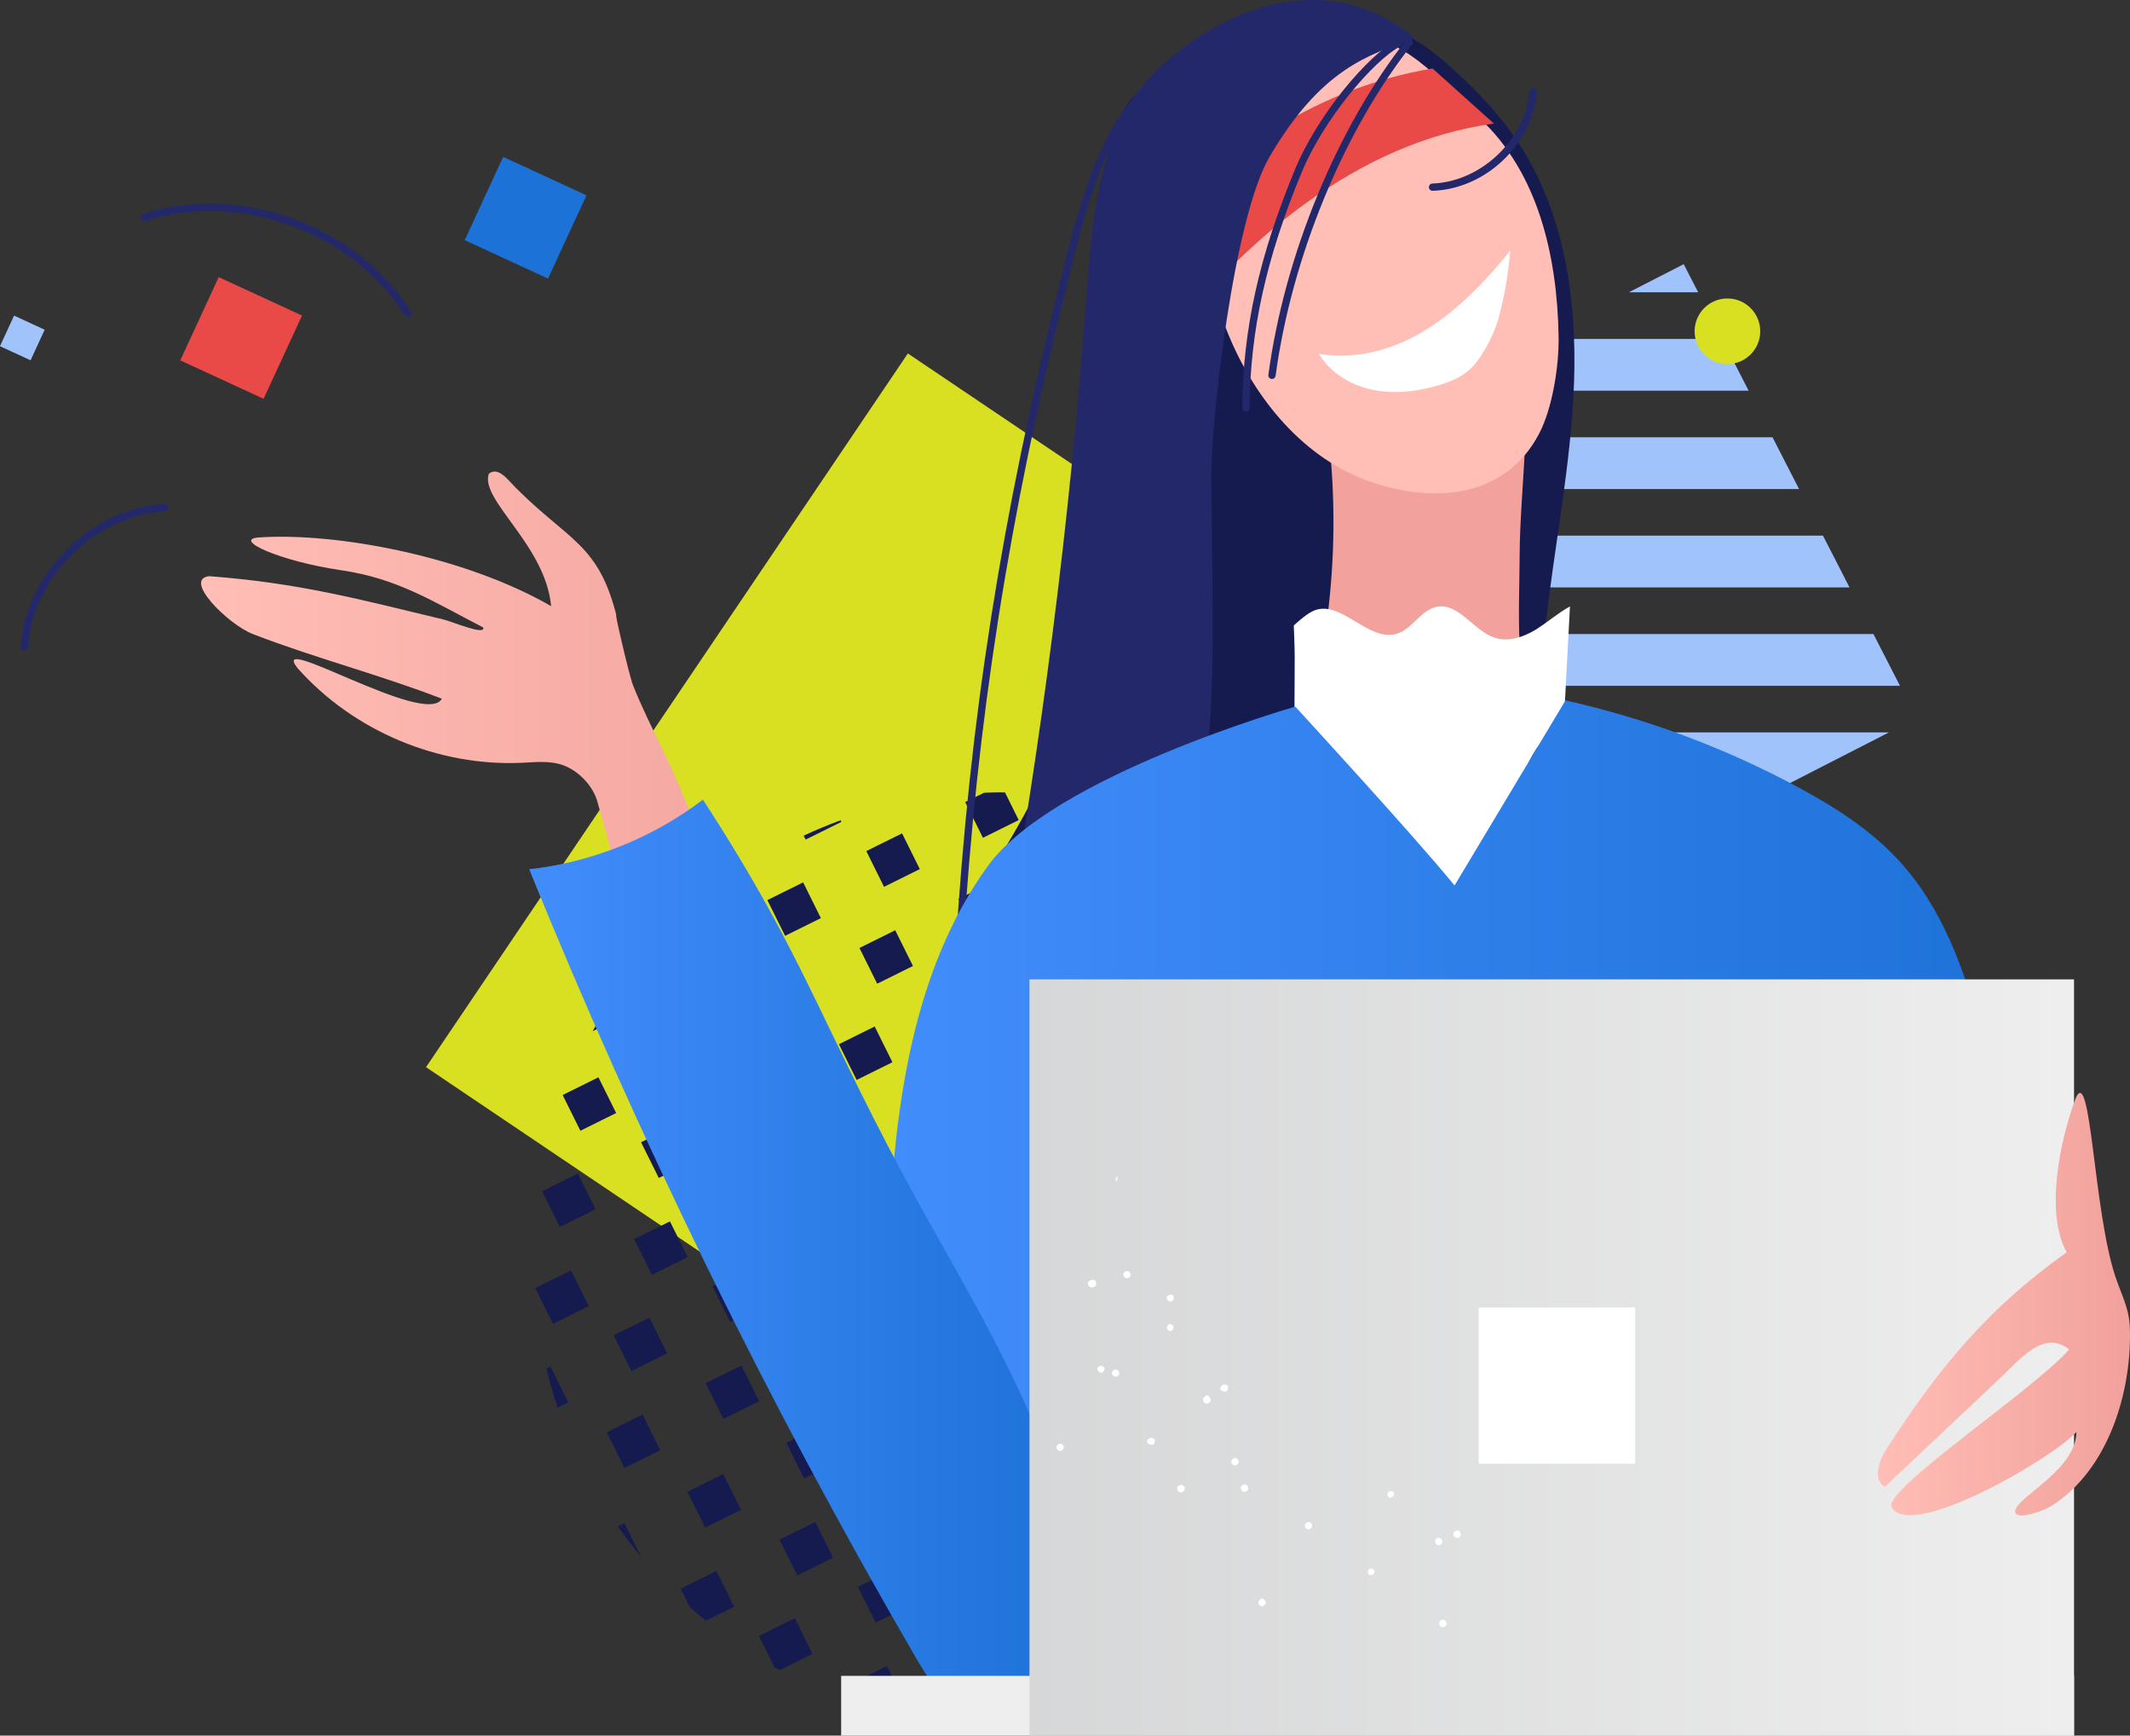 <?xml version="1.0" encoding="UTF-8"?><svg version="1.1" id="Layer_1" xmlns="http://www.w3.org/2000/svg" xmlns:xlink="http://www.w3.org/1999/xlink" x="0px" y="0px" width="400px" height="326px" viewBox="0 0 400 326" enable-background="new 0 0 400 326" xml:space="preserve">
<rect x="0" y="0" width="400" height="326" fill="#333333" stroke="none"/>
<polygon fill="#D9E021" points="294.412,149.934 203.928,283.993 80.005,200.451 170.489,66.392 "/>
<rect x="1.035" y="60.319" transform="matrix(0.908 0.419 -0.419 0.908 26.979 4.079)" fill="#A1C3FC" width="6.328" height="6.326"/>
<g>
	<path fill="#151A4F" d="M105.663,205.681l0.029,0.058c0.011-0.03,0.024-0.059,0.036-0.089L105.663,205.681z"/>
	<path fill="#151A4F" d="M139.356,163.431c-0.356,0.236-0.71,0.474-1.062,0.715l1.137-0.562L139.356,163.431z"/>
	<path fill="#151A4F" d="M158.01,154.376l-0.146-0.296c-2.364,0.859-4.672,1.83-6.936,2.881l0.368,0.743L158.01,154.376z"/>
	<path fill="#151A4F" d="M115.226,187.3c-1.404,2.067-2.708,4.206-3.936,6.394l5.705-2.827L115.226,187.3z"/>
	<polygon fill="#151A4F" points="128.864,184.989 125.533,178.277 132.249,174.949 135.579,181.66 	"/>
	<polygon fill="#151A4F" points="147.439,175.781 144.108,169.07 150.824,165.742 154.154,172.453 	"/>
	<polygon fill="#151A4F" points="166.017,166.575 162.687,159.863 169.402,156.535 172.733,163.246 	"/>
	<path fill="#151A4F" d="M184.591,157.365l6.715-3.328l-2.572-5.184c-0.311-0.003-0.617-0.024-0.93-0.024
		c-1.01,0-2.013,0.042-3.015,0.077l-3.528,1.748L184.591,157.365z"/>
	<path fill="#151A4F" d="M115.709,209.063l-3.33-6.711l-6.651,3.297c-0.011,0.03-0.024,0.059-0.036,0.089l3.301,6.653
		L115.709,209.063z"/>
	<polygon fill="#151A4F" points="127.574,203.187 124.244,196.476 130.959,193.147 134.289,199.859 	"/>
	<polygon fill="#151A4F" points="146.153,193.98 142.823,187.269 149.538,183.94 152.869,190.652 	"/>
	<polygon fill="#151A4F" points="164.732,184.772 161.401,178.061 168.117,174.732 171.447,181.444 	"/>
	<polygon fill="#151A4F" points="183.306,175.565 179.976,168.854 186.691,165.525 190.022,172.237 	"/>
	<polygon fill="#151A4F" points="108.517,220.428 111.847,227.139 105.132,230.467 101.802,223.756 	"/>
	<polygon fill="#151A4F" points="123.718,221.264 120.388,214.553 127.103,211.225 130.433,217.936 	"/>
	<polygon fill="#151A4F" points="142.293,212.055 138.963,205.344 145.678,202.015 149.009,208.727 	"/>
	<polygon fill="#151A4F" points="160.874,202.849 157.543,196.138 164.259,192.81 167.589,199.521 	"/>
	<polygon fill="#151A4F" points="179.449,193.641 176.118,186.929 182.834,183.601 186.164,190.312 	"/>
	<polygon fill="#151A4F" points="198.028,184.434 194.697,177.722 201.413,174.394 204.743,181.105 	"/>
	<polygon fill="#151A4F" points="107.227,238.624 110.557,245.335 103.842,248.664 100.512,241.952 	"/>
	<polygon fill="#151A4F" points="129.14,236.127 122.425,239.456 119.095,232.744 125.81,229.416 	"/>
	<polygon fill="#151A4F" points="141.009,230.254 137.679,223.543 144.394,220.215 147.724,226.926 	"/>
	<polygon fill="#151A4F" points="159.583,221.047 156.252,214.336 162.968,211.007 166.298,217.719 	"/>
	<polygon fill="#151A4F" points="178.16,211.838 174.83,205.126 181.545,201.798 184.876,208.509 	"/>
	<polygon fill="#151A4F" points="196.737,202.631 193.406,195.919 200.122,192.591 203.452,199.302 	"/>
	<path fill="#151A4F" d="M103.373,256.704l-0.757,0.375c0.6,2.482,1.308,4.918,2.114,7.312l1.972-0.978L103.373,256.704z"/>
	<polygon fill="#151A4F" points="121.947,247.493 125.278,254.204 118.562,257.532 115.232,250.821 	"/>
	<polygon fill="#151A4F" points="140.524,238.286 143.855,244.997 137.139,248.326 133.809,241.614 	"/>
	<polygon fill="#151A4F" points="159.102,229.08 162.433,235.791 155.717,239.119 152.387,232.408 	"/>
	<polygon fill="#151A4F" points="181.015,226.583 174.3,229.911 170.97,223.2 177.685,219.871 	"/>
	<polygon fill="#151A4F" points="189.543,214 196.258,210.672 199.589,217.383 192.873,220.712 	"/>
	<polygon fill="#151A4F" points="211.457,211.501 208.127,204.79 214.842,201.462 218.172,208.173 	"/>
	<polygon fill="#151A4F" points="120.656,265.688 123.986,272.4 117.271,275.728 113.941,269.017 	"/>
	<polygon fill="#151A4F" points="139.236,256.483 142.566,263.195 135.851,266.523 132.52,259.812 	"/>
	<polygon fill="#151A4F" points="161.15,253.986 154.434,257.314 151.104,250.603 157.819,247.275 	"/>
	<polygon fill="#151A4F" points="169.675,241.407 176.391,238.079 179.721,244.79 173.006,248.118 	"/>
	<polygon fill="#151A4F" points="198.306,235.568 191.59,238.897 188.26,232.185 194.975,228.857 	"/>
	<polygon fill="#151A4F" points="210.172,229.7 206.842,222.988 213.557,219.66 216.887,226.371 	"/>
	<path fill="#151A4F" d="M116.026,286.697c1.378,1.963,2.821,3.876,4.353,5.715l-3.135-6.319L116.026,286.697z"/>
	<polygon fill="#151A4F" points="135.817,276.885 139.147,283.596 132.432,286.925 129.102,280.213 	"/>
	<polygon fill="#151A4F" points="154.392,267.676 157.722,274.387 151.007,277.715 147.677,271.004 	"/>
	<polygon fill="#151A4F" points="172.972,258.471 176.302,265.182 169.587,268.511 166.257,261.799 	"/>
	<polygon fill="#151A4F" points="194.887,255.97 188.171,259.298 184.841,252.587 191.556,249.258 	"/>
	<polygon fill="#151A4F" points="213.464,246.766 206.748,250.094 203.418,243.383 210.133,240.054 	"/>
	<polygon fill="#151A4F" points="225.325,240.892 221.995,234.181 228.71,230.852 232.041,237.564 	"/>
	<path fill="#151A4F" d="M134.533,295.085l-6.715,3.328l1.711,3.448c0.986,0.877,1.989,1.736,3.015,2.57l5.318-2.635
		L134.533,295.085z"/>
	<polygon fill="#151A4F" points="153.104,285.873 156.434,292.584 149.719,295.913 146.388,289.201 	"/>
	<polygon fill="#151A4F" points="171.683,276.668 175.013,283.379 168.298,286.707 164.968,279.996 	"/>
	<polygon fill="#151A4F" points="183.546,270.798 190.261,267.469 193.591,274.181 186.876,277.509 	"/>
	<polygon fill="#151A4F" points="202.125,261.588 208.841,258.26 212.171,264.971 205.456,268.299 	"/>
	<polygon fill="#151A4F" points="224.043,259.091 220.712,252.38 227.428,249.051 230.758,255.763 	"/>
	<path fill="#151A4F" d="M149.251,303.954l-6.715,3.328l2.907,5.856c0.34,0.187,0.678,0.375,1.021,0.558l6.119-3.032
		L149.251,303.954z"/>
	<polygon fill="#151A4F" points="167.825,294.744 171.156,301.455 164.44,304.783 161.11,298.072 	"/>
	<polygon fill="#151A4F" points="186.399,285.534 189.73,292.245 183.014,295.574 179.684,288.862 	"/>
	<polygon fill="#151A4F" points="204.981,276.33 208.312,283.041 201.596,286.37 198.266,279.658 	"/>
	<polygon fill="#151A4F" points="223.554,267.122 226.884,273.833 220.169,277.162 216.839,270.45 	"/>
	<polygon fill="#151A4F" points="242.131,257.914 245.461,264.626 238.746,267.954 235.416,261.242 	"/>
	<path fill="#151A4F" d="M166.54,312.944l-6.715,3.328l1.901,3.83c1.526,0.475,3.075,0.9,4.635,1.291l3.508-1.739L166.54,312.944z"/>
	<polygon fill="#151A4F" points="185.114,303.733 188.444,310.445 181.729,313.773 178.398,307.062 	"/>
	<polygon fill="#151A4F" points="203.691,294.526 207.021,301.238 200.306,304.566 196.976,297.855 	"/>
	<polygon fill="#151A4F" points="222.264,285.317 225.595,292.029 218.879,295.357 215.549,288.646 	"/>
	<polygon fill="#151A4F" points="240.845,276.114 244.176,282.825 237.46,286.153 234.13,279.442 	"/>
	<path fill="#151A4F" d="M177.909,323.473c1.444,0.162,2.898,0.288,4.363,0.379l-1.012-2.04L177.909,323.473z"/>
	<polygon fill="#151A4F" points="199.832,312.603 203.162,319.315 196.447,322.643 193.117,315.932 	"/>
	<polygon fill="#151A4F" points="218.41,303.396 221.74,310.108 215.025,313.436 211.694,306.725 	"/>
	<polygon fill="#151A4F" points="236.988,294.189 240.318,300.9 233.602,304.229 230.272,297.517 	"/>
	<path fill="#151A4F" d="M255.569,284.985l-6.715,3.328l3.33,6.712l1.374-0.681c1.44-1.633,2.829-3.314,4.148-5.053L255.569,284.985
		z"/>
</g>
<g>
	<polygon fill="#A1C3FC" points="316.193,49.62 305.879,54.904 318.902,54.904 	"/>
	<polygon fill="#A1C3FC" points="269.802,73.382 328.378,73.382 323.391,63.657 288.791,63.657 	"/>
	<polygon fill="#A1C3FC" points="233.726,91.86 337.853,91.86 332.866,82.135 252.713,82.135 	"/>
	<polygon fill="#A1C3FC" points="238.607,110.338 347.33,110.338 342.342,100.613 233.62,100.613 	"/>
	<polygon fill="#A1C3FC" points="248.084,128.816 356.805,128.816 351.818,119.091 243.097,119.091 	"/>
	<polygon fill="#A1C3FC" points="257.559,147.294 335.743,147.294 354.73,137.569 252.572,137.569 	"/>
	<polygon fill="#A1C3FC" points="267.035,165.771 299.667,165.771 318.655,156.047 262.048,156.047 	"/>
	<polygon fill="#A1C3FC" points="273.823,179.009 282.579,174.524 271.523,174.524 	"/>
</g>
<path fill="#151A4F" d="M247.896,5.993c3.471-0.803,7.033-1.611,10.566-1.158c5.284,0.678,9.791,4.068,13.778,7.601
	c4.892,4.336,9.455,9.109,13.029,14.581c8.494,13.013,10.859,29.173,10.329,44.701c-0.53,15.527-3.721,30.83-5.417,46.275
	c-1.758,16.002-1.91,32.181-0.45,48.212c-35.705-5.122-72.306-3.966-107.616,3.402c23.314-33.859,37.04-76.207,28.828-116.482
	c-2.436-11.949-6.207-26.044,2.034-35.035c4.515-4.926,11.443-6.666,17.952-8.172C236.585,8.61,242.24,7.302,247.896,5.993z"/>
<path fill="#F2A19C" d="M249.869,69.993c-0.34,0.045-0.69,0.095-0.986,0.296c-0.925,0.628-0.811,2.226-0.591,3.464
	c3.95,22.197,2.357,45.743-4.527,66.905c12.896-9.588,29.981-0.038,44.852-3.845c-4.263-9.79-3.288-21.452-3.239-32.475
	c0.058-12.976,2.79-30.425,0.012-42.976C274.922,62.752,260.337,68.605,249.869,69.993z"/>
<path fill="#FFBEB6" d="M224.748,31.036c-1.092,11.345,1.567,21.186,5.906,31.728c5.042,12.25,14.233,23.449,26.77,27.748
	c12.537,4.299,25.485,2.673,31.619-9.071c2.531-4.846,3.745-12.787,3.653-18.251c-0.252-14.993-3.798-30.664-14.755-40.907
	c-6.501-6.078-13.269-14.681-22.137-15.44c-8.869-0.759-21.359,3.198-26.437,10.505C225.209,23.329,225.447,23.786,224.748,31.036z"/>
<path fill="#FFFFFF" d="M276.725,68.692c-1.774,1.979-4.346,3.046-6.902,3.776c-3.96,1.129-8.183,1.595-12.207,0.722
	s-7.831-3.196-9.953-6.723c2.43,0.38,4.913,0.425,7.356,0.133c11.769-1.409,21.199-10.283,28.603-19.535
	c-0.423,4.823-0.981,7.952-2.175,12.621C280.753,62.396,278.591,66.607,276.725,68.692z"/>
<path fill="#E94A47" d="M213.281,50.259c12.122-19.619,32.983-33.615,55.742-37.396c3.842,3.45,7.683,6.901,11.525,10.35
	c-25.684,3.526-46.99,21.843-62.903,42.3c-3.192-4.5-6.5-10.315-3.88-15.171C212.645,58.046,216.057,42.989,213.281,50.259z"/>
<path fill="#23286B" d="M219.327,181.542c9.967-41.676,8.399-49.767,8.168-92.616c-0.052-9.533,4.109-47.912,10.958-59.547
	c9.605-16.317,18.248-19.024,27.251-22.173c-21.231-17.796-47.511,1.624-53.729,12.602s-7.088,24.07-8.018,36.653
	c-3.075,41.605-8.35,83.049-15.796,124.098C198.556,180.248,208.97,180.578,219.327,181.542z"/>
<g>
	<path fill="#23286B" d="M233.978,77.295c-0.001,0-0.003,0-0.004,0c-0.378-0.003-0.683-0.313-0.681-0.689
		c0.096-14.689,3.155-28.514,9.917-44.824c4.265-10.285,13.617-21.321,19.129-24.318c0.332-0.179,0.748-0.057,0.929,0.274
		c0.181,0.332,0.058,0.749-0.276,0.93c-5.202,2.828-14.424,13.771-18.517,23.64c-6.691,16.138-9.717,29.804-9.813,44.307
		C234.66,76.991,234.355,77.295,233.978,77.295z"/>
</g>
<g>
	<path fill="#23286B" d="M238.874,71.187c-0.03,0-0.061-0.001-0.092-0.007c-0.376-0.049-0.638-0.394-0.588-0.769
		c3.012-22.44,12.941-46.551,25.912-62.929c0.236-0.293,0.666-0.347,0.963-0.111c0.296,0.234,0.347,0.664,0.112,0.961
		c-12.829,16.194-22.649,40.051-25.629,62.259C239.507,70.936,239.212,71.187,238.874,71.187z"/>
</g>
<g>
	<path fill="#23286B" d="M180.142,178.817c-0.013,0-0.029,0-0.042-0.001c-0.378-0.025-0.665-0.349-0.641-0.726
		c2.688-43.24,8.564-80.717,19.647-125.318l0.263-1.062c2.655-10.708,6.665-26.891,14.39-34.083
		c0.277-0.257,0.712-0.243,0.968,0.034c0.257,0.277,0.243,0.711-0.034,0.968c-7.427,6.915-11.38,22.859-13.994,33.409l-0.263,1.062
		c-11.063,44.517-16.929,81.922-19.61,125.074C180.803,178.538,180.502,178.817,180.142,178.817z"/>
</g>
<path fill="#FFFFFF" d="M294.829,113.912c-0.402,7.65-0.806,15.297-1.209,22.947c-0.017,0.326-0.067,0.707-0.353,0.865
	c-0.179,0.099-0.398,0.074-0.603,0.046c-7.978-1.063-12.607,36.132-20.655,36.026c-8.521-0.112-20.464-37.469-28.931-36.51
	c0.021-4.617,0.04-9.234,0.061-13.852c0.007-1.642-0.177-5.943-0.177-5.943s2.125-2.037,3.627-2.727
	c5.153-2.369,10.367,5.972,15.775,4.258c2.895-0.917,4.468-4.467,7.45-5.042c4.19-0.809,6.909,4.575,10.984,5.839
	c2.511,0.778,5.255-0.136,7.503-1.495C290.549,116.965,292.517,115.165,294.829,113.912z"/>
<linearGradient id="SVGID_1_" gradientUnits="userSpaceOnUse" x1="1239.456" y1="1675.429" x2="2068.493" y2="1675.429" gradientTransform="matrix(0.254 0 0 0.254 -148.394 -199.044)">
	<stop offset="0" style="stop-color:#428DFC"/>
	<stop offset="1" style="stop-color:#1D72D8"/>
</linearGradient>
<path fill="url(#SVGID_1_)" d="M273.152,166.322c6.946-11.588,13.891-23.176,20.838-34.764c15.049,3.374,29.637,8.795,43.235,16.067
	c7.128,3.811,14.078,8.205,19.52,14.179c7.97,8.748,12.163,20.262,15.156,31.708c8.745,33.452,6.951,87.317-1.87,120.748
	c-10.995-1.805-20.656-3.722-31.714-2.348c-12.435,1.547-27.438,4.425-39.937,3.522c-44.613-3.221-71.89-4.464-115.113,7.043
	c-1.866-24.722-17.652-65.686-16.396-90.447c1.232-24.268,4.419-49.7,18.661-69.393c12.227-16.906,57.713-29.909,57.713-29.909
	S265.691,157.143,273.152,166.322z"/>
<linearGradient id="SVGID_2_" gradientUnits="userSpaceOnUse" x1="732.031" y1="1467.552" x2="1230.588" y2="1467.552" gradientTransform="matrix(0.254 0 0 0.254 -148.394 -199.044)">
	<stop offset="0" style="stop-color:#FFBEB6"/>
	<stop offset="1" style="stop-color:#F2A19C"/>
</linearGradient>
<path fill="url(#SVGID_2_)" d="M115.775,115.663c-3.391-13.494-8.903-14.031-18.833-23.956c-1.604-1.603-3.34-4.121-5.136-2.737
	c-1.753,4.939,10.615,13.346,11.694,24.888c-16.182-9.352-40.269-13.881-54.839-12.91c-5.136,0.342,3.767,4.448,15.409,6.161
	c10.628,1.562,17.121,5.818,26.659,10.738c0.563,1.629-5.806-1.096-7.482-1.497c-15.891-3.811-27.052-6.844-43.975-8.124
	c-4.992,0.594,3.614,9.081,8.191,10.861c11.377,4.422,24.138,7.734,35.515,12.156c-2.985,5.468-32.947-13.011-27.05-5.69
	c10.483,11.778,26.436,18.479,42.189,17.719c2.597-0.124,5.292-0.427,7.724,0.488c2.858,1.076,5.528,3.868,6.342,6.81
	c11.679,42.288,24.503,82.304,34.414,109.17c2.912-4.049,13.319-41.633,17.948-43.493c-8.949-24.223-25.403-36.893-34.043-61.228
	c-3.767-10.609-8.528-18.46-11.642-26.351C118.188,126.98,115.147,113.959,115.775,115.663z"/>
<linearGradient id="SVGID_3_" gradientUnits="userSpaceOnUse" x1="974.322" y1="1717.012" x2="1372.519" y2="1717.012" gradientTransform="matrix(0.254 0 0 0.254 -148.394 -199.044)">
	<stop offset="0" style="stop-color:#428DFC"/>
	<stop offset="1" style="stop-color:#1D72D8"/>
</linearGradient>
<path fill="url(#SVGID_3_)" d="M132.006,150.203c19.82,30.483,22.348,43.031,41.068,76.797c9.696,17.49,23.952,40.99,27.395,60.687
	c0.89,5.092-1.839,33.351-5.935,36.505c-3.241,2.496-11.971-1.513-15.313-3.872c-3.342-2.359-5.513-5.994-7.565-9.531
	c-27.505-47.399-51.678-96.732-72.28-147.511C111.161,161.952,122.567,157.383,132.006,150.203z"/>
<circle fill="#D9E021" cx="324.399" cy="62.223" r="6.161"/>
<polygon fill="#E94A47" points="49.499,74.909 33.853,67.69 41.075,52.054 56.721,59.272 "/>
<polygon fill="#1D72D8" points="102.915,52.326 87.269,45.107 94.492,29.471 110.138,36.689 "/>
<g>
	<path fill="#23286B" d="M76.542,59.466c-0.226,0-0.448-0.111-0.578-0.315c-9.991-15.639-30.886-23.248-48.601-17.706
		c-0.364,0.111-0.745-0.087-0.857-0.449c-0.112-0.361,0.087-0.744,0.45-0.859c18.286-5.725,39.853,2.136,50.165,18.276
		c0.203,0.319,0.111,0.742-0.208,0.946C76.796,59.43,76.669,59.466,76.542,59.466z"/>
</g>
<g>
	<path fill="#23286B" d="M4.576,122.202c-0.015,0-0.029,0-0.044-0.001c-0.377-0.025-0.665-0.349-0.64-0.726
		c0.876-13.757,13.246-26.032,27.015-26.807c0.38-0.036,0.702,0.267,0.722,0.645c0.022,0.376-0.268,0.701-0.645,0.722
		c-13.111,0.739-24.891,12.428-25.726,25.525C5.236,121.925,4.935,122.202,4.576,122.202z"/>
</g>
<rect x="157.964" y="314.779" fill="#EEEEEE" width="231.524" height="11.221"/>
<g>
	<path fill="#23286B" d="M269.022,35.84c-0.367,0-0.671-0.292-0.683-0.66c-0.013-0.377,0.284-0.695,0.661-0.71
		c9.078-0.314,17.429-8.217,18.231-17.26c0.033-0.375,0.381-0.641,0.743-0.621c0.377,0.033,0.656,0.367,0.621,0.742
		c-0.876,9.866-9.644,18.168-19.547,18.509C269.039,35.84,269.03,35.84,269.022,35.84z"/>
</g>
<linearGradient id="SVGID_4_" gradientUnits="userSpaceOnUse" x1="1343.776" y1="1785.38" x2="2115.15" y2="1785.38" gradientTransform="matrix(0.254 0 0 0.254 -148.394 -199.044)">
	<stop offset="0" style="stop-color:#D6D7D8"/>
	<stop offset="1" style="stop-color:#EEEEEE"/>
</linearGradient>
<rect x="193.328" y="183.956" fill="url(#SVGID_4_)" width="196.16" height="142.044"/>
<rect x="277.698" y="245.587" fill="#FFFFFF" width="29.365" height="29.348"/>
<linearGradient id="SVGID_5_" gradientUnits="userSpaceOnUse" x1="1970.32" y1="1746.051" x2="2156.486" y2="1746.051" gradientTransform="matrix(0.254 0 0 0.254 -148.394 -199.044)">
	<stop offset="0" style="stop-color:#FFBEB6"/>
	<stop offset="1" style="stop-color:#F2A19C"/>
</linearGradient>
<path fill="url(#SVGID_5_)" d="M355.246,283.126c3.569,6.242,29.765-8.913,34.699-14.145c-0.148,6.988-10.502,11.865-11.43,14.532
	c-0.815,2.34,4.849,0.57,6.932-0.774c10.236-6.604,14.805-20.652,14.543-32.922c-0.087-4.091-1.455-6.188-2.739-10.038
	c-4.109-12.32-4.565-39.699-7.413-33.607c-3.057,8.091-5.81,21.825-1.719,29.044c-14.815,10.528-24.034,21.725-33.873,37.001
	c-1.432,2.226-2.564,5.695-0.306,7.076c7.045-6.645,14.089-13.29,21.134-19.936c4.442-4.19,8.708-9.672,13.501-5.889
	C382.227,260.849,353.421,279.931,355.246,283.126z"/>
<path id="texture_13_" fill="#FFFFFF" d="M210.99,239.551c0.103,0.382,0.414,0.625,0.795,0.523l0,0
	c0.382-0.103,0.626-0.413,0.524-0.795l0,0c-0.103-0.382-0.414-0.625-0.795-0.523l0,0
	C211.131,238.859,210.887,239.169,210.99,239.551L210.99,239.551z M236.455,300.637c-0.244,0.311-0.141,0.693,0.17,0.937
	c0.311,0.244,0.693,0.141,0.937-0.17l0,0c0.244-0.311,0.141-0.693-0.17-0.937C237.116,300.05,236.699,300.325,236.455,300.637
	L236.455,300.637L236.455,300.637z M245.173,286.177c-0.244,0.311-0.141,0.693,0.17,0.937c0.311,0.244,0.693,0.141,0.937-0.17l0,0
	c0.244-0.311,0.141-0.693-0.17-0.937l0,0C245.971,285.799,245.417,285.865,245.173,286.177L245.173,286.177z M215.569,271.141
	c0.311,0.244,0.657,0.314,1.039,0.211c0.244-0.311,0.314-0.657,0.211-1.039c-0.311-0.244-0.657-0.314-0.867-0.177
	C215.364,270.379,215.292,270.726,215.569,271.141z M229.335,261.135c0.311,0.244,0.657,0.314,1.039,0.211
	c0.244-0.311,0.314-0.657,0.211-1.039c-0.311-0.244-0.657-0.314-0.867-0.177C229.129,260.372,229.024,260.891,229.335,261.135
	L229.335,261.135z M270.256,304.802c-0.07,0.347,0.206,0.764,0.552,0.834c0.347,0.07,0.764-0.206,0.834-0.551l0,0
	c0.07-0.347-0.206-0.764-0.552-0.834l0,0C270.742,304.179,270.327,304.455,270.256,304.802z M272.946,288.035
	c-0.07,0.347,0.206,0.764,0.552,0.834c0.347,0.07,0.764-0.206,0.834-0.551c0.07-0.347-0.206-0.764-0.552-0.834l0,0
	C273.434,287.412,273.016,287.689,272.946,288.035L272.946,288.035L272.946,288.035z M206.25,257.524
	c0.138,0.208,0.624,0.487,0.867,0.177c0.208-0.138,0.488-0.623,0.177-0.867c-0.138-0.208-0.624-0.487-0.867-0.177l0,0
	C206.044,256.761,205.973,257.107,206.25,257.524L206.25,257.524z M219.211,249.699c0.138,0.208,0.624,0.487,0.867,0.177
	c0.208-0.138,0.452-0.449,0.177-0.867c-0.138-0.208-0.45-0.451-0.867-0.177l0,0C219.142,249.145,219.072,249.491,219.211,249.699
	L219.211,249.699L219.211,249.699z M256.9,295.053c-0.07,0.347,0.033,0.728,0.38,0.798c0.347,0.07,0.555-0.067,0.798-0.379l0,0
	c0.07-0.347-0.033-0.728-0.38-0.798l0,0C257.352,294.604,256.97,294.707,256.9,295.053L256.9,295.053z M260.589,280.473
	c-0.07,0.347,0.033,0.728,0.38,0.798c0.347,0.07,0.555-0.067,0.798-0.379l0,0c0.07-0.347-0.033-0.728-0.38-0.798l0,0
	C261.041,280.025,260.66,280.127,260.589,280.473L260.589,280.473z M231.373,274.174c-0.244,0.311-0.141,0.693,0.17,0.937
	c0.311,0.244,0.693,0.141,0.937-0.17c0.244-0.311,0.141-0.693-0.17-0.937C232,273.76,231.617,273.863,231.373,274.174
	L231.373,274.174z M198.539,271.467c-0.244,0.311-0.141,0.693,0.17,0.937c0.311,0.244,0.693,0.141,0.937-0.17
	c0.244-0.311,0.141-0.693-0.17-0.937C199.165,271.054,198.783,271.157,198.539,271.467L198.539,271.467z M208.955,257.533
	c-0.244,0.311-0.141,0.693,0.17,0.937c0.311,0.244,0.693,0.141,0.937-0.17s0.141-0.693-0.17-0.937
	C209.581,257.119,209.199,257.222,208.955,257.533L208.955,257.533z M219.232,243.392c-0.244,0.311-0.141,0.693,0.17,0.937
	c0.311,0.244,0.693,0.141,0.937-0.17c0.244-0.311,0.141-0.693-0.17-0.937C219.823,243.15,219.44,243.253,219.232,243.392z
	 M269.542,289.688c0.103,0.382,0.414,0.625,0.795,0.523c0.382-0.103,0.626-0.413,0.524-0.795c-0.103-0.382-0.414-0.625-0.795-0.523
	C269.719,288.821,269.439,289.305,269.542,289.688L269.542,289.688z M209.906,220.936c-0.418,0.277-0.488,0.623-0.211,1.039
	 M233.02,279.378c-0.07,0.347,0.206,0.764,0.551,0.834c0.347,0.07,0.764-0.206,0.834-0.551s-0.206-0.764-0.551-0.834l0,0
	C233.508,278.757,233.092,279.031,233.02,279.378L233.02,279.378L233.02,279.378z M221.09,279.478
	c-0.07,0.347,0.206,0.764,0.551,0.834c0.347,0.07,0.764-0.206,0.834-0.551c0.07-0.347-0.033-0.728-0.551-0.834
	C221.578,278.857,221.162,279.132,221.09,279.478L221.09,279.478z M225.931,262.788c-0.07,0.347,0.206,0.764,0.551,0.834
	c0.347,0.07,0.728-0.033,0.834-0.551c0.07-0.347-0.206-0.764-0.517-1.008C226.419,262.165,226.001,262.441,225.931,262.788
	L225.931,262.788z M204.431,240.744c-0.244,0.311-0.141,0.693,0.17,0.937l0,0c0.311,0.244,0.693,0.141,1.111-0.136
	c0.244-0.311,0.141-0.693-0.136-1.111C205.057,240.329,204.675,240.431,204.431,240.744L204.431,240.744z M211.268,239.067
	c-0.07,0.347,0.067,0.554,0.206,0.764c0.347,0.07,0.555-0.067,0.764-0.206c0.07-0.347-0.067-0.554-0.206-0.764l0,0
	C211.686,238.792,211.304,238.894,211.268,239.067L211.268,239.067L211.268,239.067z"/>
</svg>